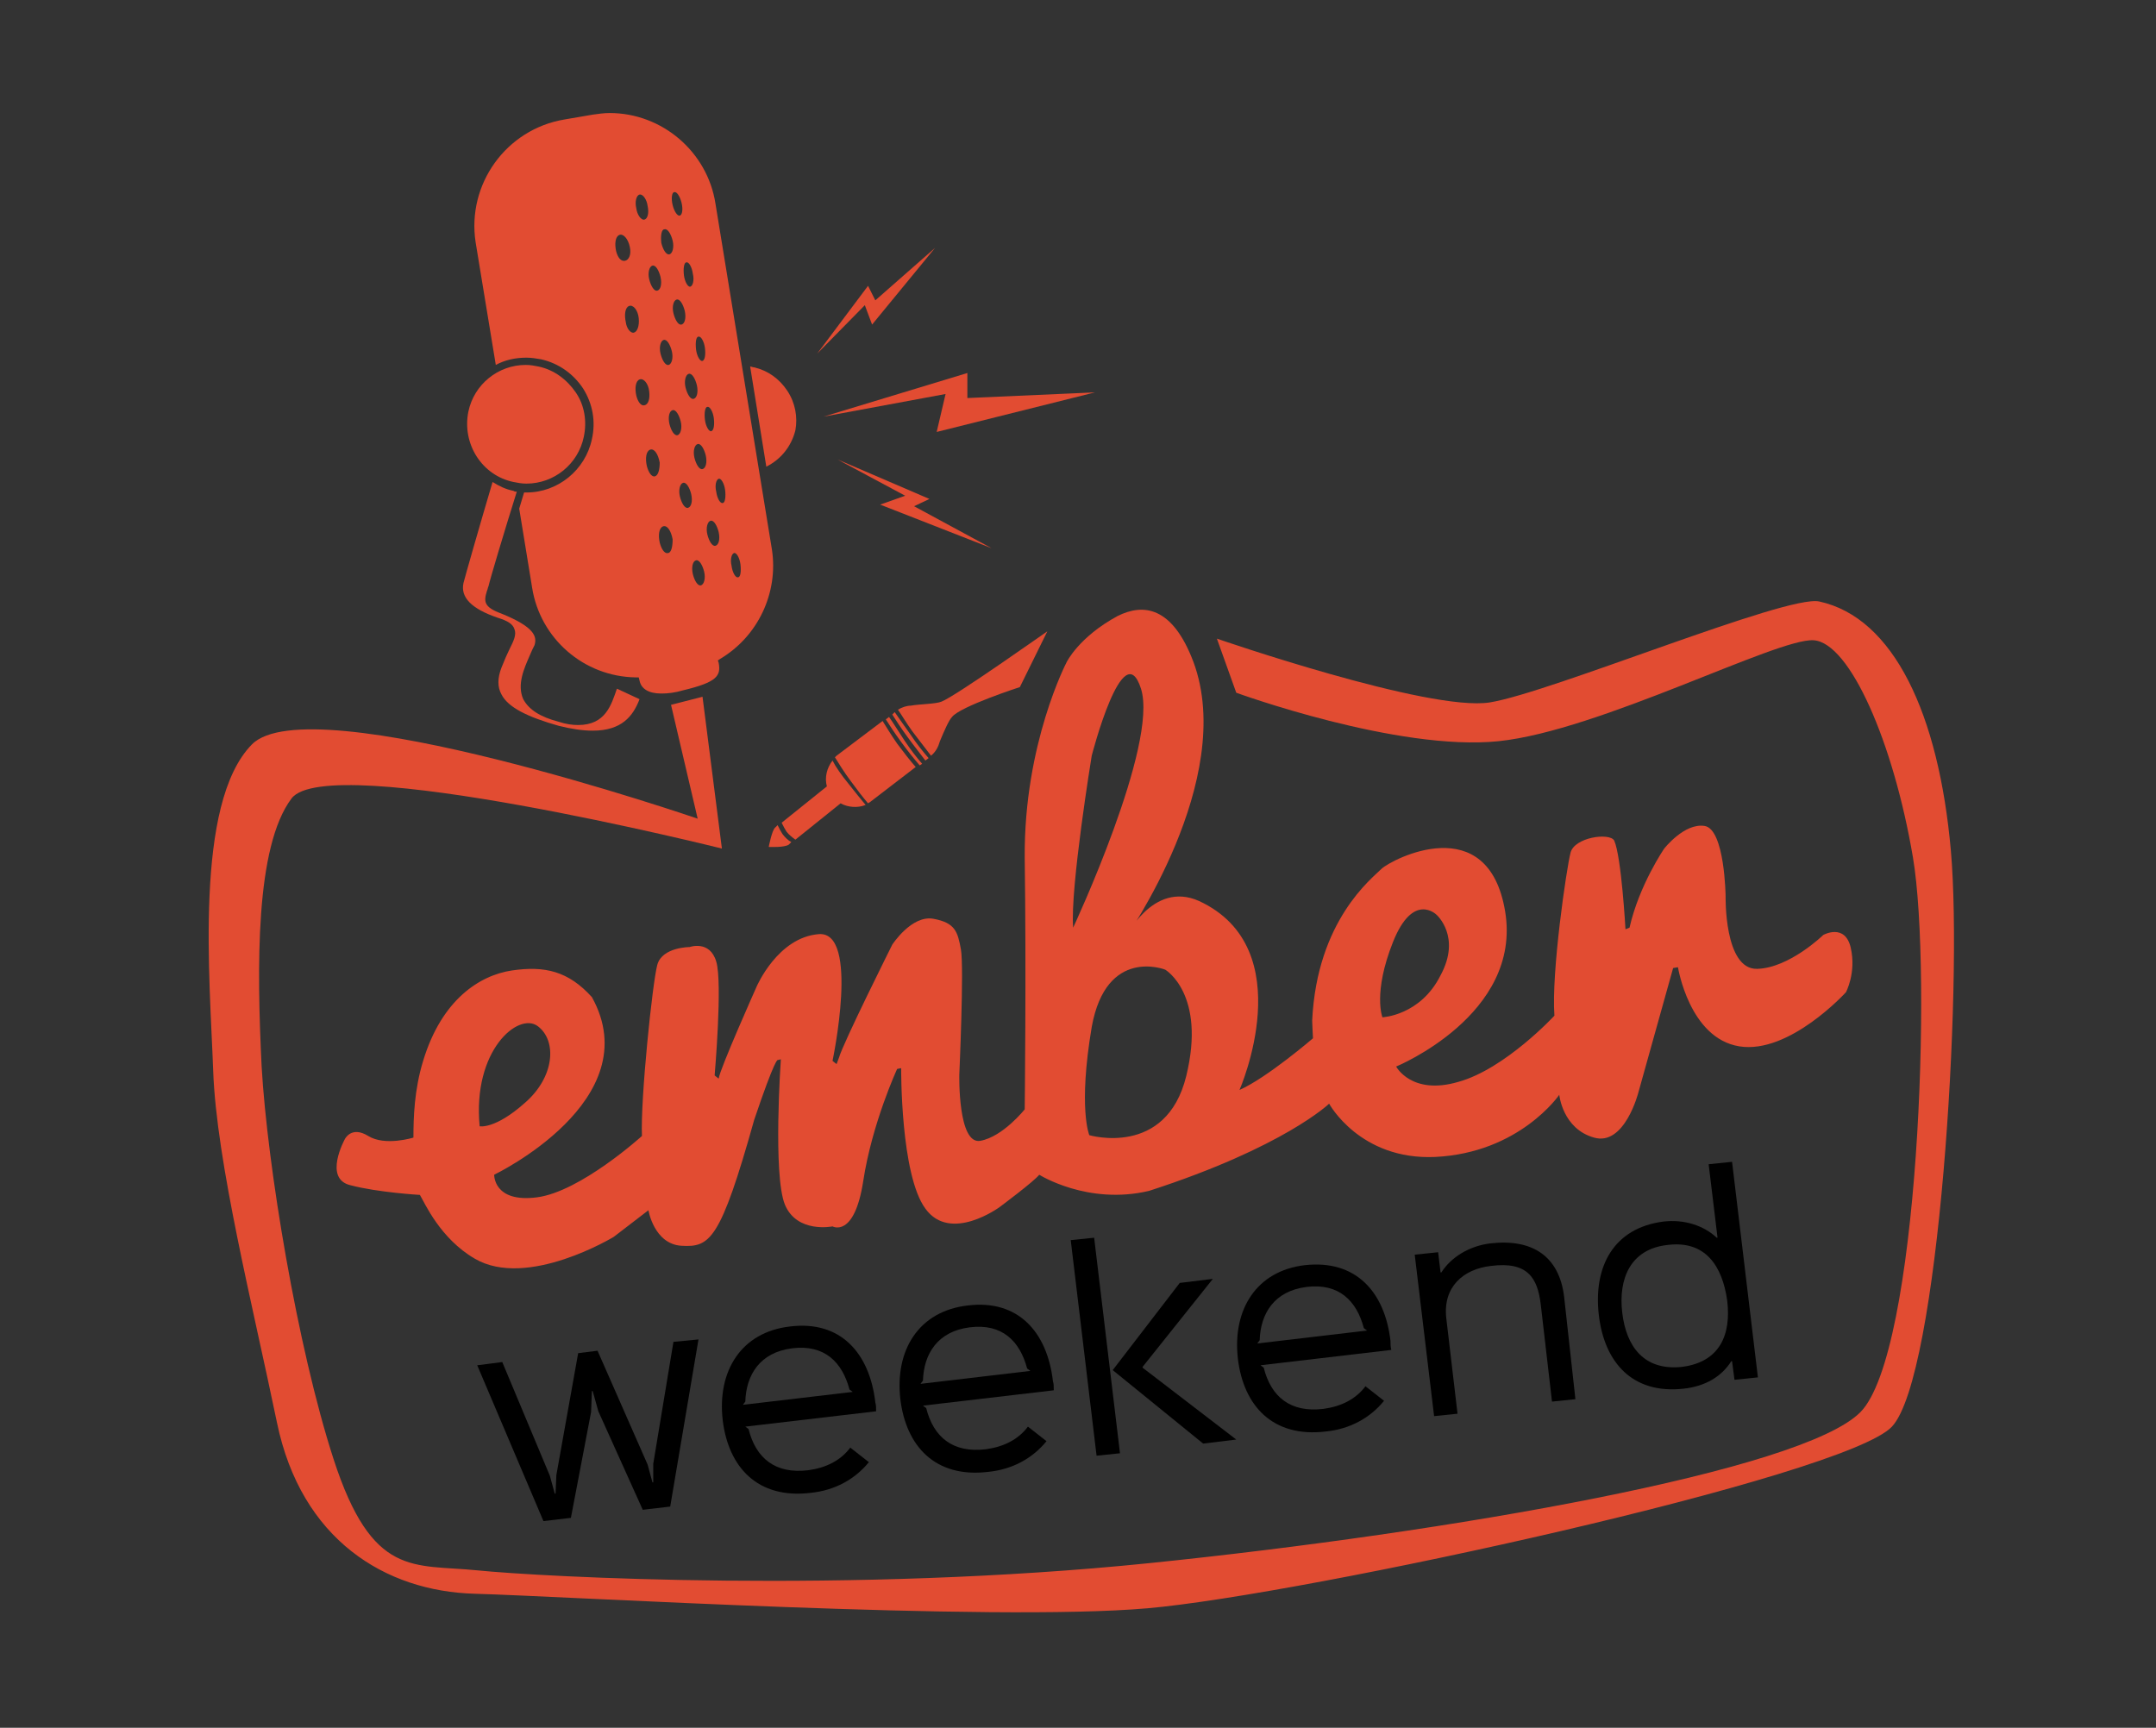 <svg xmlns="http://www.w3.org/2000/svg" version="1.1" x="0" y="0" viewBox="0 0 267 214" xml:space="preserve"><rect x="0" y="0" width="267" height="214" fill="#333333" stroke="none"/><style type="text/css">
	.st0{fill:#E24C32;}
	.st1{fill:none;stroke:#FFFFFF;stroke-width:0.5;stroke-miterlimit:10;}
</style><path d="M86.5 165.9L83 186.6l-3.4 0.4 -5.5-12.2 -0.7-2.5 -0.1 0 -0.1 2.6L70.7 188l-3.4 0.4 -8.2-19.3 3.1-0.4 5.9 14.1 0.6 2.2 0.1 0 0.1-2.3 2.7-15.1 2.4-0.3 6.2 14.1 0.6 2.2 0.1 0 0-2.3 2.5-15.1L86.5 165.9z"/><path d="M108.5 174.8l-16.2 1.9 0.4 0.3c0.9 3.6 3.3 5.6 7.4 5.1 2.2-0.3 4-1.2 5.2-2.8l2.3 1.8c-1.7 2.1-4.2 3.5-7.2 3.8 -6.6 0.8-10.2-3.2-10.9-9 -0.7-6.1 2.3-10.9 8.3-11.6 6.3-0.8 9.9 3.3 10.6 9.4C108.5 174.1 108.5 174.3 108.5 174.8zM105.6 172.4l-0.4-0.3c-0.9-3.4-3.1-5.6-7.1-5.1 -4 0.5-5.7 3.3-5.8 6.6l-0.3 0.4L105.6 172.4z"/><path d="M130.5 172.2l-16.2 1.9 0.4 0.3c0.9 3.6 3.3 5.6 7.4 5.1 2.2-0.3 4-1.2 5.2-2.8l2.3 1.8c-1.7 2.1-4.2 3.5-7.2 3.8 -6.6 0.8-10.2-3.2-10.9-9 -0.7-6.1 2.3-10.9 8.3-11.6 6.3-0.8 9.9 3.3 10.6 9.4C130.5 171.4 130.5 171.7 130.5 172.2zM127.6 169.8l-0.4-0.3c-0.9-3.4-3.1-5.6-7.1-5.1 -4 0.5-5.7 3.3-5.8 6.6l-0.3 0.4L127.6 169.8z"/><path d="M138.7 180l-2.9 0.3 -3.2-26.7 2.9-0.3L138.7 180zM153.1 178.3l-4.1 0.5 -11.2-9.1 8.3-10.8 4.1-0.5 -8.7 10.9 0 0.1L153.1 178.3z"/><path d="M172.3 167.2l-16.2 1.9 0.4 0.3c0.9 3.6 3.3 5.6 7.4 5.1 2.2-0.3 4-1.2 5.2-2.8l2.3 1.8c-1.7 2.1-4.2 3.5-7.2 3.8 -6.6 0.8-10.2-3.2-10.9-9 -0.7-6.1 2.3-10.9 8.3-11.6 6.3-0.7 9.9 3.3 10.6 9.4C172.2 166.5 172.2 166.8 172.3 167.2zM169.3 164.8l-0.4-0.3c-0.9-3.4-3.1-5.6-7.1-5.1 -4 0.5-5.7 3.3-5.8 6.6l-0.3 0.4L169.3 164.8z"/><path d="M195.1 173.3l-2.9 0.3 -1.4-12.1c-0.4-3.2-1.6-5.3-6.2-4.7 -3.4 0.4-5.9 2.6-5.5 6.4l1.4 11.9 -2.9 0.3 -2.4-20 2.9-0.3 0.3 2.5 0.1 0c1.2-1.9 3.5-3.3 6.1-3.6 5.3-0.6 8.5 1.7 9.1 6.6L195.1 173.3z"/><path d="M217.7 170.6l-2.9 0.3 -0.3-2.3 -0.1 0c-1.2 1.9-3.2 3.1-5.9 3.4 -6.3 0.7-9.8-3.2-10.5-9.1 -0.7-6 1.8-10.8 8-11.6 2.6-0.3 5 0.5 6.6 2l0.1 0 -1.1-9.1 2.9-0.3L217.7 170.6zM206.5 154.2c-4.6 0.5-6.1 4.2-5.6 8.4s2.7 7.2 7.4 6.7c4.7-0.6 6.1-4 5.6-8.2C213.3 156.8 211.2 153.6 206.5 154.2z"/><polygon class="st0" points="102 51.6 119.8 46.2 119.8 49.3 135.6 48.6 116 53.5 117.1 48.8 "/><polygon class="st0" points="103.7 56.9 115.1 61.8 113.2 62.7 122.8 67.9 109 62.5 112.1 61.4 "/><polygon class="st0" points="101.2 43.8 107.5 35.4 108.4 37.2 115.8 30.7 108 40.2 107.1 37.8 "/><path class="st0" d="M229.2 117.4c-0.7-3.1-3.4-1.6-3.4-1.6s-4.2 4.1-8.2 4.2c-4.1 0.1-3.9-9-3.9-9s-0.1-8.3-2.6-8.7c-2.5-0.4-5 2.8-5 2.8s-3.1 4.5-4.3 9.8l-0.5 0.2c0 0-0.5-9-1.4-11 -0.6-1-4.9-0.4-5.4 1.5 -0.5 1.9-2.4 14.9-2 20.2 0 0-6.1 6.6-11.9 8.2 -5.8 1.7-7.7-1.9-7.7-1.9s15.6-6.4 13.5-19.2c-2.1-12.7-14-6.5-15.3-5.3 -1.2 1.2-8 6.4-8.6 18.8 0 0.4 0.1 2.2 0.1 2.2s-5.7 4.9-9.1 6.4c0 0 7.7-17.5-5-23.4 -5.8-2.6-9.2 4.7-9.2 4.7s13.9-19.7 8.5-34.3c-2.6-6.9-6.2-7.3-9.4-5.7 -4.8 2.6-6.3 5.7-6.3 5.7s-5.3 10.1-5.2 24.2c0.2 14.1 0 31.2 0 31.2s-2.7 3.4-5.5 3.9c-2.8 0.5-2.6-8.2-2.6-8.2s0.6-13.3 0.2-15.5c-0.4-2.2-0.7-3.3-3.4-3.8 -2.7-0.5-5.1 3.2-5.1 3.2s-6.1 12.2-6.6 14l-0.3 0.8 -0.5-0.4c0 0 3.4-16.1-1.7-15.7 -5.1 0.4-7.7 6.5-7.7 6.5s-4.6 10.3-4.7 11.4l-0.5-0.4c0 0 1-11.5 0.2-14.1 -0.8-2.7-3.3-1.8-3.3-1.8s-3.4 0-4 2.2c-0.6 2.2-2.1 16.7-1.9 21.2 0 0-7.6 6.9-13 7.6 -5.4 0.7-5.3-2.8-5.3-2.8s19.2-9.2 12.1-22c-2.9-3.2-5.8-3.9-9.9-3.3 -4 0.6-8.7 3.6-11 11.2 -1.1 3.6-1.2 7-1.2 9.5l0 0c0 0-3.5 1.1-5.6-0.2 -2.1-1.3-2.9 0.4-2.9 0.4s-2.7 4.9 0.7 5.7c3.4 0.9 8.6 1.2 8.6 1.2h0c0.6 1 2.5 5.4 6.8 7.9 6.5 3.8 17.2-2.7 17.2-2.7l4.3-3.3c0 0 0.7 4.2 4.1 4.4 3.5 0.2 4.8-0.6 9-15.6 2.6-7.7 2.9-7.4 2.9-7.4l0.4-0.1c0 0-1 14.3 0.5 18 1.5 3.6 5.9 2.7 5.9 2.7s2.7 1.5 3.8-5.6c1.1-7.2 4.2-13.9 4.2-13.9l0.5-0.1c0 0-0.1 13.2 3 17.4 3.1 4.3 9.2-0.2 9.2-0.2s4.3-3.2 4.9-4c0 0 6 3.8 13.6 2 16.7-5.4 22.3-10.8 22.3-10.8s3.8 7 13.1 6.6c10.5-0.5 15.4-7.7 15.4-7.7s0.4 4.2 4.3 5.3c3.8 1.1 5.5-5.6 5.5-5.6l4.3-15.4 0.6-0.1c0 0 1.4 8.8 7.6 9.8 6.2 1 13.2-6.7 13.2-6.7S229.9 120.5 229.2 117.4zM59.4 139.5c-0.9-9.4 4.8-14.2 7.2-12.4 2.4 1.8 2.1 6.3-1.6 9.5C61.3 139.9 59.4 139.5 59.4 139.5zM135.2 93.6c0 0 3.9-15.2 6.1-8.3 2.2 6.9-8.4 29.6-8.4 29.6C132.5 110.1 135.2 93.6 135.2 93.6zM146.9 133.3c-2.5 10.1-12 7.3-12 7.3s-1.4-3.3 0.3-13.4c1.8-10 9.1-7.1 9.1-7.1S149.4 123.1 146.9 133.3zM171.2 126c0 0-1.2-3 1.3-9.3 2.5-6.3 5.4-3.4 5.4-3.4s3.1 2.7 0.5 7.5C175.9 125.8 171.2 126 171.2 126z"/><path class="st0" d="M150.7 79.1c0 0 26.3 9.1 33.8 7.9s36.8-13.4 40.8-12.5c9.2 2 14.8 13.9 16.3 30.9s-1.5 65.1-7.3 71.3 -72.8 20.8-92.2 22.5 -72.2-1.5-83.3-1.8c-11.1-0.3-21.5-6.7-24.5-21.2s-7.5-32.3-7.9-43.6S24 99.5 31.2 92.2s55.2 9.2 55.2 9.2l-3.3-14.1 3.9-1 2.4 18.8c0 0-48.8-12.2-53.3-6.2s-4.3 20.9-3.7 33.2c0.7 12.2 4.4 34.7 8.9 48.6 4.8 14.8 9.9 13 17.8 13.8 7.9 0.8 46.2 2.9 83.3-0.9s80.8-11.4 88-18.7 8.9-54.5 6.5-68.7 -7.8-26.6-12.3-26.9c-4.5-0.3-26.5 11.2-39 12.5s-32.5-6-32.5-6L150.7 79.1z"/><path class="st1" d="M110.4 97.6"/><path class="st1" d="M104.7 91.3"/><path class="st0" d="M97.5 48.4c-1-1.5-2.4-2.5-4.1-2.9 -0.2 0-0.3-0.1-0.5-0.1l2 12.4c1.8-0.9 3.1-2.5 3.6-4.5C98.8 51.7 98.5 49.9 97.5 48.4z"/><path class="st0" d="M71.6 89.8c-0.7 0-1.5-0.1-2.4-0.4 -2.3-0.6-3.7-1.5-4.4-2.8 -0.8-1.8 0.1-3.8 0.8-5.4 0.2-0.5 0.4-0.9 0.6-1.3 0.3-1 0.1-2.2-4.1-3.9 -2.2-0.8-2.2-1.5-1.8-2.8 0.1-0.2 0.1-0.4 0.2-0.6 0.2-0.9 1.9-6.6 3.5-11.7 -0.1 0-0.3 0-0.4-0.1 -1-0.2-1.8-0.6-2.6-1.1 -1.6 5.4-3.4 11.7-3.6 12.5 -0.4 1.8 1 3.2 4.2 4.3 1.3 0.4 1.9 0.8 2.1 1.4 0.3 0.7-0.1 1.5-0.6 2.5 -0.3 0.6-0.6 1.3-1 2.3 -0.5 1.3-0.5 2.4 0 3.3 0.8 1.6 3.2 2.8 7.1 3.9 1.6 0.4 3 0.6 4.2 0.6 3.6 0 5-1.8 5.8-3.9l-2.8-1.3C75.7 87.3 75 89.8 71.6 89.8z"/><path class="st0" d="M63.6 59.7c0.5 0.1 1 0.2 1.6 0.2 3.4 0 6.4-2.4 7.1-5.8 0.4-1.9 0.1-3.9-1-5.5 -1.1-1.6-2.7-2.8-4.6-3.2 -0.5-0.1-1-0.2-1.6-0.2 -3.4 0-6.4 2.4-7.1 5.8C57.2 55 59.7 58.9 63.6 59.7z"/><path class="st0" d="M88.6 25.2C87.6 18.8 82 14 75.5 14c-0.7 0-1.4 0.1-2.1 0.2l-3.5 0.6c-7.2 1.2-12.1 8-11 15.2l2.5 15.2c1.1-0.6 2.4-0.9 3.8-0.9 0.6 0 1.2 0.1 1.8 0.2 2.2 0.5 4 1.8 5.2 3.6 1.2 1.9 1.6 4.1 1.1 6.3 -0.8 3.8-4.2 6.6-8.1 6.6 -0.1 0-0.2 0-0.3 0 -0.2 0.7-0.4 1.3-0.6 2l1.6 9.8c1 6.3 6.4 11 12.8 11.1l0.4 0 0.1 0.4c0.2 1 1.1 1.6 2.7 1.6 0.8 0 1.7-0.1 2.7-0.4 4.2-1 4.7-1.8 4.4-3.4l-0.1-0.3 0.3-0.2c4.7-2.8 7.2-8.2 6.4-13.5L88.6 25.2zM87.6 50.4c0.3-0.1 0.7 0.6 0.8 1.4s0 1.5-0.3 1.6c-0.3 0.1-0.7-0.6-0.8-1.4S87.3 50.4 87.6 50.4zM86.5 41.7c0.3-0.1 0.7 0.6 0.8 1.4s0 1.5-0.3 1.6c-0.3 0.1-0.7-0.6-0.8-1.4C86.1 42.4 86.2 41.7 86.5 41.7zM85.3 46.3c0.4-0.1 0.8 0.6 1 1.4 0.2 0.9 0 1.6-0.4 1.7 -0.4 0.1-0.8-0.6-1-1.4S84.9 46.4 85.3 46.3zM84.4 40.2c-0.4 0.1-0.8-0.6-1-1.4s0-1.6 0.4-1.7 0.8 0.6 1 1.4C85 39.4 84.8 40.1 84.4 40.2zM85 32.5c0.3-0.1 0.7 0.6 0.8 1.4 0.2 0.8 0 1.5-0.3 1.6 -0.3 0.1-0.7-0.6-0.8-1.4S84.7 32.5 85 32.5zM83.5 23.8c0.3-0.1 0.7 0.5 0.9 1.3s0.1 1.5-0.2 1.6c-0.3 0.1-0.7-0.5-0.9-1.3S83.2 23.8 83.5 23.8zM82.3 28.4c0.4-0.1 0.8 0.6 1 1.4s0 1.6-0.4 1.7c-0.4 0.1-0.8-0.6-1-1.4C81.8 29.2 81.9 28.4 82.3 28.4zM82.8 45.2c-0.4 0.1-0.8-0.6-1-1.4s0-1.6 0.4-1.7 0.8 0.6 1 1.4C83.4 44.3 83.2 45.1 82.8 45.2zM80.8 32.9c0.4-0.1 0.8 0.6 1 1.4 0.2 0.9 0 1.6-0.4 1.7 -0.4 0.1-0.8-0.6-1-1.4S80.4 33 80.8 32.9zM79.2 24.1c0.4-0.1 0.9 0.6 1 1.4 0.2 0.9 0 1.6-0.4 1.7s-0.9-0.6-1-1.4C78.6 25 78.8 24.2 79.2 24.1zM76.3 31.1c-0.2-0.9-0.1-1.8 0.4-2 0.5-0.2 1.1 0.5 1.3 1.5 0.2 0.9-0.1 1.6-0.6 1.7C76.9 32.4 76.5 31.9 76.3 31.1zM78.5 41.2c-0.4 0.1-0.9-0.5-1-1.3 -0.2-0.9-0.1-1.8 0.4-2 0.5-0.2 1.1 0.5 1.2 1.5C79.2 40.4 78.9 41.1 78.5 41.2zM78.8 49c-0.2-0.9-0.1-1.8 0.4-2 0.5-0.2 1.1 0.5 1.2 1.5 0.1 0.9-0.1 1.6-0.6 1.7C79.4 50.3 79 49.8 78.8 49zM81.1 59c-0.4 0.1-0.8-0.5-1-1.3 -0.2-0.9-0.1-1.8 0.4-2 0.5-0.2 1 0.5 1.2 1.6C81.7 58.2 81.5 58.9 81.1 59zM82.7 68.5c-0.4 0.1-0.8-0.5-1-1.3 -0.2-0.9-0.1-1.8 0.4-2 0.5-0.2 1 0.5 1.2 1.6C83.3 67.8 83.1 68.5 82.7 68.5zM83.9 53.9c-0.4 0.1-0.8-0.6-1-1.4 -0.2-0.9 0-1.6 0.4-1.7 0.4-0.1 0.8 0.6 1 1.4S84.3 53.8 83.9 53.9zM85.2 62.9c-0.4 0.1-0.8-0.6-1-1.4s0-1.6 0.4-1.7c0.4-0.1 0.8 0.6 1 1.4C85.8 62.1 85.6 62.8 85.2 62.9zM86.8 72.5c-0.4 0.1-0.8-0.6-1-1.4 -0.2-0.9 0-1.6 0.4-1.7s0.8 0.6 1 1.4S87.2 72.4 86.8 72.5zM87 58.1c-0.4 0.1-0.8-0.6-1-1.4s0-1.6 0.4-1.7 0.8 0.6 1 1.4C87.6 57.3 87.4 58 87 58.1zM88.6 67.6c-0.4 0.1-0.8-0.6-1-1.4s0-1.6 0.4-1.7 0.8 0.6 1 1.4C89.2 66.8 89 67.5 88.6 67.6zM89.5 62.3c-0.3 0.1-0.7-0.6-0.8-1.4 -0.2-0.8 0-1.5 0.3-1.6 0.3-0.1 0.7 0.6 0.8 1.4S89.8 62.3 89.5 62.3zM91.4 71.5c-0.3 0.1-0.7-0.6-0.8-1.4 -0.2-0.8 0-1.5 0.3-1.6 0.3-0.1 0.7 0.6 0.8 1.4C91.8 70.8 91.7 71.5 91.4 71.5z"/><path class="st0" d="M110.8 88.2l-0.3 0.3c0.5 0.8 1.1 1.7 1.9 2.8 0.8 1.1 1.6 2.1 2.2 2.9l0.4-0.3c-0.7-0.8-1.5-1.8-2.3-3C111.9 89.8 111.3 88.9 110.8 88.2z"/><path class="st0" d="M110.1 88.8l-0.4 0.3c0.5 0.8 1.1 1.7 1.9 2.8 0.8 1.1 1.6 2.1 2.3 2.9l0.3-0.2c-0.7-0.8-1.4-1.7-2.2-2.9C111.2 90.5 110.6 89.5 110.1 88.8z"/><path class="st0" d="M103.1 94.2c-0.7 0.9-1 2.1-0.7 3.2l-5.6 4.5c0.2 0.4 0.4 0.8 0.6 1.1 0.3 0.4 0.7 0.7 1.1 1l5.6-4.5c0.9 0.5 2.1 0.6 3.1 0.2 -0.6-0.7-1.3-1.6-2.1-2.6C104.2 96 103.5 95 103.1 94.2z"/><path class="st0" d="M109.3 89.3l-5.7 4.3c-0.1 0.1-0.1 0.1-0.2 0.2 0.5 0.8 1.1 1.8 2 3 0.8 1.1 1.5 2 2.1 2.7 0.1-0.1 0.2-0.1 0.3-0.2l5.6-4.3c-0.7-0.8-1.4-1.7-2.3-2.9C110.4 91.1 109.8 90.1 109.3 89.3z"/><path class="st0" d="M116.6 86.9c-0.7 0.3-2.7 0.3-3.8 0.5 -0.5 0-1.1 0.2-1.6 0.5 0.5 0.7 1 1.6 1.8 2.7 0.9 1.2 1.7 2.2 2.3 3 0.6-0.5 0.9-1.1 1.1-1.8 0.5-1.2 1.1-2.6 1.5-3 1-1.3 8.4-3.7 8.4-3.7l3.4-6.9C129.8 78.1 118.4 86.2 116.6 86.9z"/><path class="st0" d="M96.9 103.3c-0.2-0.3-0.4-0.7-0.6-1.1l-0.3 0.3c-0.4 0.3-0.8 2.4-0.8 2.4s2 0.1 2.5-0.3l0.3-0.3C97.6 104.1 97.2 103.7 96.9 103.3z"/><path class="st1" d="M111.3 102.8"/><path class="st1" d="M102 89.7"/></svg>